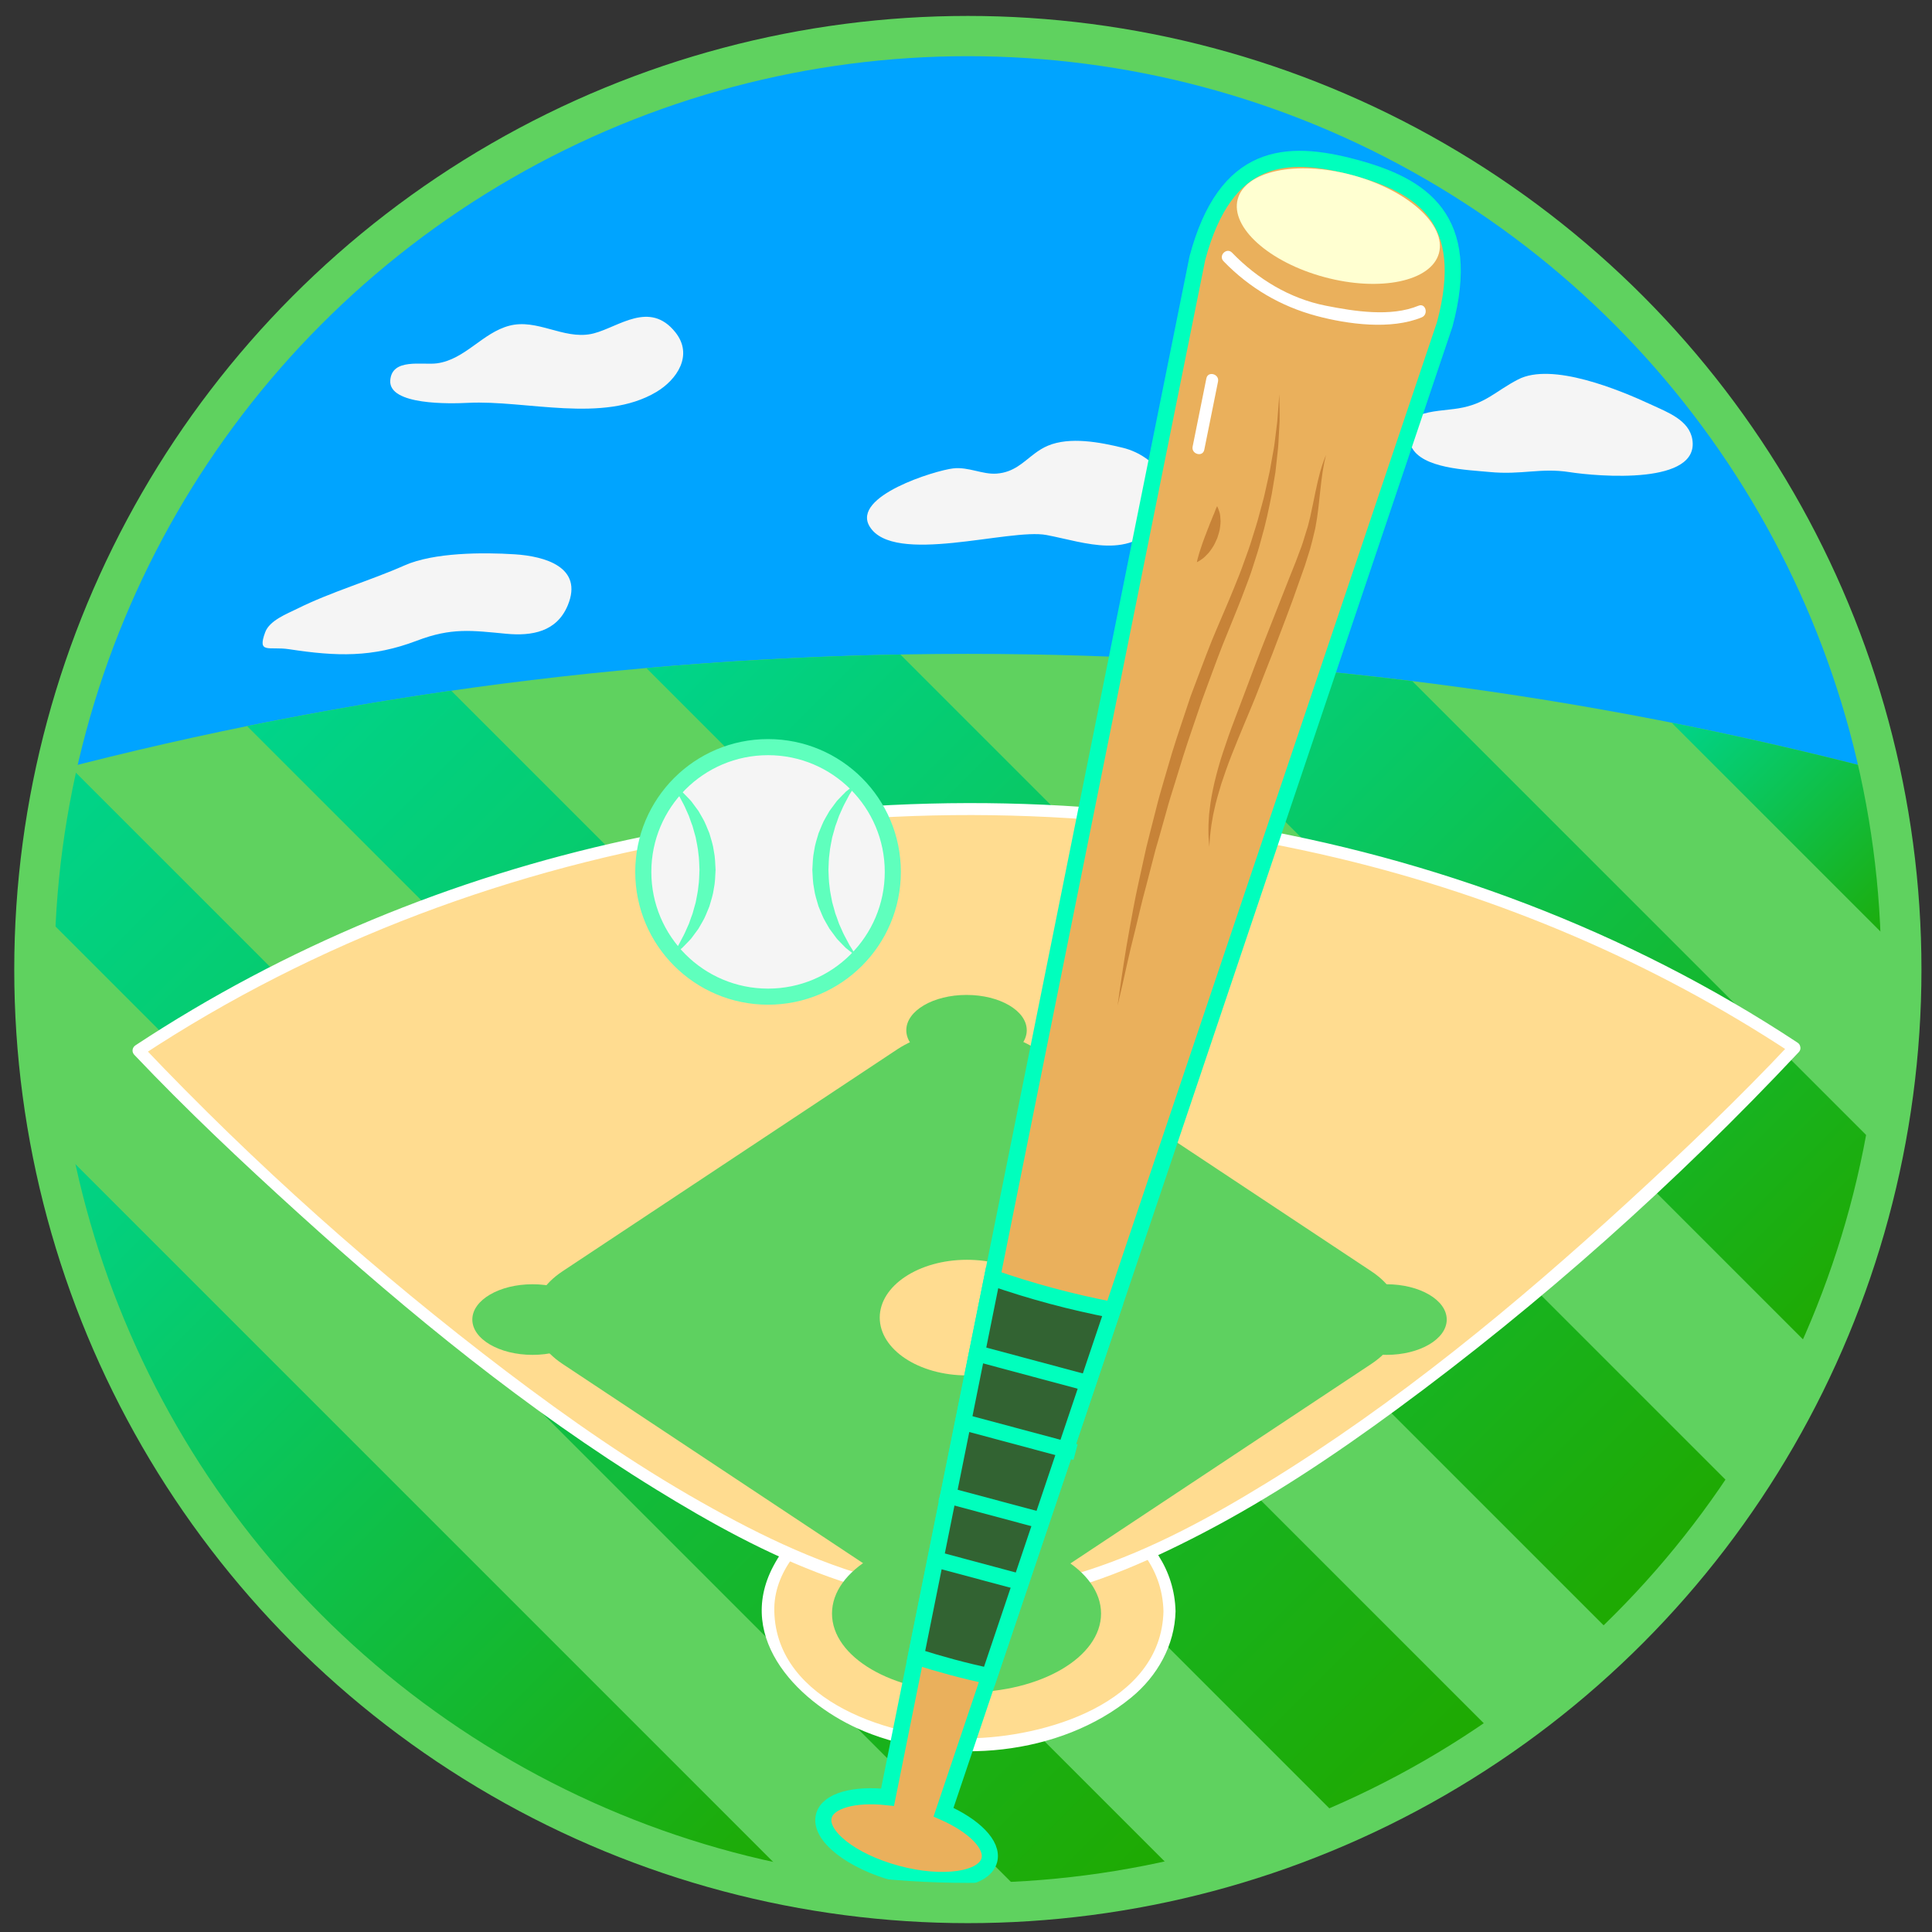<?xml version="1.0" encoding="utf-8"?>
<!-- Generator: Adobe Illustrator 16.0.0, SVG Export Plug-In . SVG Version: 6.00 Build 0)  -->
<!DOCTYPE svg PUBLIC "-//W3C//DTD SVG 1.1//EN" "http://www.w3.org/Graphics/SVG/1.1/DTD/svg11.dtd">
<svg version="1.1" id="圖層_1" xmlns="http://www.w3.org/2000/svg" xmlns:xlink="http://www.w3.org/1999/xlink" x="0px" y="0px"
	 width="480px" height="480px" viewBox="0 0 480 480" enable-background="new 0 0 480 480" xml:space="preserve">
<rect x="0" y="0" width="480" height="480" fill="#333333" stroke="none"/>
<g id="棒球場">
	<circle fill="#00A4FF" cx="240.46" cy="240.879" r="231.92"/>
	<path fill="#5FD25F" d="M13.841,191.431c-3.461,15.935-5.301,32.475-5.301,49.448c0,128.084,103.834,231.92,231.92,231.92
		c128.084,0,231.92-103.836,231.92-231.92c0-16.971-1.842-33.513-5.301-49.448c-72.377-18.904-148.32-28.981-226.62-28.981
		C162.162,162.45,86.217,172.527,13.841,191.431z"/>
	<path fill="#F5F5F5" d="M146.801,82.99c0.245-0.047,0.491-0.103,0.738-0.167c6.217-1.615,13.901-8.231,20.256-0.267
		c4.533,5.684,0.374,11.793-4.73,14.83c-13.248,7.882-32.335,1.979-46.779,2.701c-4.463,0.223-19.732,0.626-19.329-5.547
		c0.383-5.693,7.983-3.767,11.644-4.275c6.98-0.969,11.275-7.6,17.956-9.343C133.439,79.126,139.895,84.313,146.801,82.99z"/>
	<path fill="#F5F5F5" d="M257.044,112.692c0.999-0.747,2.067-1.441,3.32-1.965c5.454-2.281,12.896-0.874,18.622,0.529
		c7.898,1.935,14.896,10.046,9.32,17.833c-7.351,10.264-18.593,5.678-28.305,3.833c-9.184-1.744-38.053,7.656-43.953-2.133
		c-4.542-7.534,16.302-13.897,20.729-14.411c3.871-0.448,7.262,1.553,10.847,1.287C251.945,117.344,254.218,114.805,257.044,112.692
		z"/>
	<path fill="#F5F5F5" d="M408.818,117.885c6.838-0.771,12.557-3.081,11.633-8.715c-0.788-4.808-6.198-6.765-10.064-8.567
		c-8.094-3.772-24.806-10.672-33.213-6.332c-5.652,2.918-8.065,6.085-14.856,7.19c-5.702,0.927-16.205,0.375-11.628,9.591
		c2.672,5.381,13.775,5.668,19.335,6.21c8.046,0.785,12.715-1.095,19.924,0.036C393.189,117.807,401.623,118.696,408.818,117.885z"
		/>
	<path fill="#F5F5F5" d="M73.808,151.255c-2.436,1.216-6.834,2.863-7.921,5.818c-2.025,5.505,0.903,3.456,5.971,4.228
		c11.765,1.792,20.607,2.104,31.722-2.127c8.632-3.286,13.627-2.529,22.181-1.719c6.421,0.608,12.579-0.481,15.308-7.086
		c3.912-9.473-5.704-12.174-13.186-12.653c-7.918-0.507-20.11-0.46-27.349,2.747C91.946,144.267,82.173,147.078,73.808,151.255z"/>
	<g>
		
			<linearGradient id="SVGID_1_" gradientUnits="userSpaceOnUse" x1="74.887" y1="310.658" x2="316.233" y2="69.311" gradientTransform="matrix(1 0 0 -1 102.34 460.04)">
			<stop  offset="0" style="stop-color:#00D48A"/>
			<stop  offset="1" style="stop-color:#1FA900"/>
		</linearGradient>
		<path fill="url(#SVGID_1_)" d="M160.609,165.999l241.329,241.328c11.295-10.959,21.479-23.052,30.365-36.103L223.696,162.618
			C202.476,163.009,181.442,164.153,160.609,165.999z"/>
		
			<linearGradient id="SVGID_2_" gradientUnits="userSpaceOnUse" x1="-97.08" y1="260.026" x2="180.409" y2="-17.462" gradientTransform="matrix(1 0 0 -1 102.34 460.04)">
			<stop  offset="0" style="stop-color:#00D48A"/>
			<stop  offset="1" style="stop-color:#1FA900"/>
		</linearGradient>
		<path fill="url(#SVGID_2_)" d="M13.841,191.431c-2.404,11.069-4.006,22.437-4.772,34.032l246.814,246.814
			c12.877-0.848,25.469-2.732,37.686-5.596L17.415,190.528C16.225,190.833,15.028,191.121,13.841,191.431z"/>
		
			<linearGradient id="SVGID_3_" gradientUnits="userSpaceOnUse" x1="-26.05" y1="294.498" x2="255.018" y2="13.43" gradientTransform="matrix(1 0 0 -1 102.34 460.04)">
			<stop  offset="0" style="stop-color:#00D48A"/>
			<stop  offset="1" style="stop-color:#1FA900"/>
		</linearGradient>
		<path fill="url(#SVGID_3_)" d="M61.412,180.419l272.684,272.684c13.433-5.936,26.191-13.105,38.14-21.371L112.113,171.609
			C95.051,174.064,78.15,177.017,61.412,180.419z"/>
		
			<linearGradient id="SVGID_4_" gradientUnits="userSpaceOnUse" x1="322.963" y1="290.44" x2="379.955" y2="233.449" gradientTransform="matrix(1 0 0 -1 102.34 460.04)">
			<stop  offset="0" style="stop-color:#00D48A"/>
			<stop  offset="1" style="stop-color:#1FA900"/>
		</linearGradient>
		<path fill="url(#SVGID_4_)" d="M467.08,191.431c-17.055-4.455-34.313-8.4-51.75-11.858l56.992,56.991
			C472.037,221.104,470.246,206.011,467.08,191.431z"/>
		
			<linearGradient id="SVGID_5_" gradientUnits="userSpaceOnUse" x1="-104.477" y1="162.731" x2="81.691" y2="-23.436" gradientTransform="matrix(1 0 0 -1 102.34 460.04)">
			<stop  offset="0" style="stop-color:#00D48A"/>
			<stop  offset="1" style="stop-color:#1FA900"/>
		</linearGradient>
		<path fill="url(#SVGID_5_)" d="M198.504,469.005L12.335,282.836C29.595,377.283,104.056,451.745,198.504,469.005z"/>
		
			<linearGradient id="SVGID_6_" gradientUnits="userSpaceOnUse" x1="192.732" y1="313.387" x2="366.048" y2="140.072" gradientTransform="matrix(1 0 0 -1 102.34 460.04)">
			<stop  offset="0" style="stop-color:#00D48A"/>
			<stop  offset="1" style="stop-color:#1FA900"/>
		</linearGradient>
		<path fill="url(#SVGID_6_)" d="M350.885,169.233c-23.865-2.942-48.02-4.941-72.43-5.962L451.77,336.586
			c7.211-15.893,12.671-32.747,16.156-50.311L350.885,169.233z"/>
	</g>
	<g>
		<g>
			<ellipse fill="#FFDC90" cx="240.716" cy="400.332" rx="49.845" ry="33.05"/>
			<g>
				<path fill="#FFFFFF" d="M289.061,400.332c-0.562,23.003-29.783,31.351-48.344,31.55c-18.556,0.199-47.791-8.829-48.345-31.55
					c-0.241-9.864,7.205-17.797,14.955-22.781c9.816-6.313,21.885-8.645,33.39-8.768
					C259.273,368.584,288.506,377.609,289.061,400.332c0.047,1.932,3.047,1.936,3,0c-0.51-20.861-23.713-31.789-41.688-33.93
					c-20.498-2.44-47.681,2.726-58.255,22.726c-9.651,18.255,6.825,34.521,22.601,41.015c20.898,8.604,48.67,6.132,66.361-8.42
					c6.471-5.322,10.775-12.953,10.98-21.391C292.107,398.396,289.107,398.4,289.061,400.332z"/>
			</g>
		</g>
		<g>
			<path fill="#FFDC90" d="M445.84,260.337c-120.027-79.583-291.394-78.92-411.421,0.661c0,0,129.055,136.191,206.388,136.111
				C317.643,397.027,445.84,260.337,445.84,260.337z"/>
			<g>
				<path fill="#FFFFFF" d="M446.597,259.042c-84.71-55.883-192.271-71.765-290.768-50.371
					c-43.361,9.418-85.11,26.584-122.167,51.032c-0.818,0.539-0.995,1.627-0.304,2.355c12.945,13.65,26.695,26.594,40.624,39.229
					c27.729,25.148,57.03,49.061,88.951,68.721c26.45,16.291,58.06,32.492,90.073,27.561c16.066-2.478,31.417-9.176,45.741-16.625
					c16.979-8.83,32.966-19.536,48.37-30.856c35.718-26.249,69.432-56.35,99.782-88.688c1.321-1.408-0.796-3.533-2.121-2.12
					c-12.854,13.696-26.516,26.692-40.355,39.379c-27.897,25.573-57.405,49.911-89.707,69.753
					c-27.588,16.943-59.426,32.419-92.47,24.915c-16.961-3.853-32.94-11.604-48.002-20.115
					c-16.919-9.562-32.923-20.717-48.391-32.455c-32.081-24.344-62.645-51.573-90.375-80.815c-0.101,0.785-0.202,1.57-0.304,2.355
					c86.569-57.111,197.128-72.97,297.419-49.051c39.926,9.521,78.214,25.78,112.488,48.391
					C446.703,262.701,448.204,260.102,446.597,259.042z"/>
			</g>
		</g>
		<path fill="#5ED160" d="M257.559,393.99c-9.57,6.345-25.083,6.345-34.654,0l-83.171-55.147c-9.568-6.345-9.568-16.634,0-22.979
			l83.171-55.146c9.571-6.342,25.084-6.342,34.654,0l83.173,55.146c9.569,6.346,9.569,16.635,0,22.979L257.559,393.99z"/>
		<ellipse fill="#FFDC90" cx="240.233" cy="327.354" rx="21.664" ry="14.364"/>
		<ellipse fill="#5ED160" cx="240.13" cy="255.96" rx="14.962" ry="8.771"/>
		<path fill="#5ED160" d="M273.551,400.882c0,10.821-14.961,19.593-33.42,19.593c-18.458,0-33.422-8.771-33.422-19.593
			c0-10.825,14.964-19.596,33.422-19.596C258.59,381.286,273.551,390.057,273.551,400.882z"/>
		<ellipse fill="#5ED160" cx="132.309" cy="327.841" rx="14.962" ry="8.771"/>
		<ellipse fill="#5ED160" cx="344.473" cy="327.841" rx="14.962" ry="8.771"/>
	</g>
	<g>
		<path fill="#EAB05C" stroke="#00FFBD" stroke-width="4" stroke-miterlimit="10" d="M234.418,450.232L358.942,80.59
			c7.025-26.227-5.51-34.467-22.479-39.013c-16.97-4.547-31.947-3.68-38.975,22.545l-76.98,382.386
			c-8.25-0.897-14.796,0.825-15.821,4.652c-1.307,4.877,6.835,11.293,18.187,14.337c11.353,3.043,21.614,1.55,22.918-3.322
			C246.818,458.349,242.014,453.581,234.418,450.232z"/>
		<g>
			<g>
				<path fill="#FFFFFF" d="M299.722,94c-1.139,5.651-2.276,11.302-3.415,16.952c-0.382,1.889,2.511,2.693,2.893,0.798
					c1.139-5.651,2.276-11.302,3.416-16.952C302.995,92.909,300.104,92.105,299.722,94L299.722,94z"/>
			</g>
		</g>
		
			<ellipse transform="matrix(0.259 -0.966 0.966 0.259 192.128 362.765)" fill="#FFFFD1" cx="332.445" cy="56.19" rx="13.137" ry="25.88"/>
		<g>
			<g>
				<path fill="#FFFFFF" d="M303.98,64.897c6.409,6.634,14.184,11.204,23.093,13.593c7.793,2.089,18.521,3.506,26.146,0.358
					c1.764-0.728,0.991-3.631-0.797-2.893c-6.885,2.842-15.922,1.398-23.034-0.006c-8.975-1.772-16.984-6.652-23.287-13.174
					C304.755,61.383,302.636,63.507,303.98,64.897L303.98,64.897z"/>
			</g>
		</g>
		<path fill="#326332" stroke="#00FFBD" stroke-width="4" stroke-miterlimit="10" d="M246.492,317.438l-18.951,94.133
			c2.992,0.945,6.011,1.838,9.07,2.658c3.06,0.819,6.122,1.556,9.184,2.233l30.654-90.998c-5.043-0.969-10.088-2.118-15.126-3.468
			C256.286,320.646,251.343,319.118,246.492,317.438z"/>
		
			<line fill="none" stroke="#00FFBD" stroke-width="4" stroke-miterlimit="10" x1="242.961" y1="336.313" x2="271.707" y2="344.016"/>
		
			<line fill="none" stroke="#00FFBD" stroke-width="4" stroke-miterlimit="10" x1="238.468" y1="353.082" x2="267.215" y2="360.784"/>
		
			<line fill="none" stroke="#00FFBD" stroke-width="4" stroke-miterlimit="10" x1="233.653" y1="371.048" x2="258.809" y2="377.788"/>
		
			<line fill="none" stroke="#00FFBD" stroke-width="4" stroke-miterlimit="10" x1="231.876" y1="387.262" x2="253.438" y2="393.039"/>
		<g>
			<path fill="#C78338" d="M317.85,97.939c0,0,0.011,0.617,0.027,1.773c0.001,1.156,0.08,2.853,0.035,5.011
				c-0.059,1.082-0.124,2.279-0.195,3.582c-0.069,1.306-0.126,2.724-0.319,4.219c-0.164,1.502-0.339,3.101-0.521,4.786
				c-0.279,1.672-0.574,3.43-0.882,5.265c-0.696,3.653-1.533,7.607-2.729,11.706c-0.528,2.07-1.219,4.152-1.909,6.286
				c-0.645,2.151-1.492,4.281-2.313,6.462c-0.807,2.198-1.709,4.352-2.59,6.565c-0.895,2.204-1.799,4.435-2.711,6.684
				c-1.76,4.508-3.406,9.115-5.115,13.712c-1.555,4.658-3.218,9.282-4.669,13.895c-0.714,2.312-1.423,4.604-2.122,6.868
				c-0.716,2.26-1.418,4.495-2.013,6.721c-0.626,2.218-1.241,4.399-1.843,6.534c-0.309,1.066-0.611,2.121-0.912,3.163
				c-0.271,1.05-0.538,2.086-0.803,3.11c-0.529,2.046-1.045,4.038-1.543,5.963c-0.506,1.924-1.022,3.778-1.428,5.579
				c-0.841,3.595-1.656,6.882-2.382,9.797c-0.709,2.919-1.238,5.483-1.72,7.586c-0.459,2.106-0.869,3.755-1.127,4.882
				c-0.266,1.127-0.406,1.729-0.406,1.729s0.085-0.61,0.246-1.756c0.166-1.146,0.379-2.828,0.714-4.961
				c0.336-2.134,0.688-4.733,1.198-7.7c0.518-2.963,1.104-6.308,1.793-9.948c0.672-3.645,1.576-7.556,2.479-11.707
				c0.229-1.037,0.463-2.088,0.696-3.152c0.265-1.057,0.53-2.127,0.802-3.209c0.553-2.161,1.115-4.37,1.688-6.615
				c0.552-2.252,1.209-4.516,1.88-6.806c0.672-2.29,1.353-4.607,2.038-6.944c1.43-4.655,3.064-9.327,4.605-14.029
				c1.76-4.632,3.467-9.3,5.27-13.819c1.842-4.48,3.817-8.861,5.525-13.115c0.858-2.125,1.715-4.209,2.436-6.295
				c0.755-2.074,1.507-4.1,2.099-6.118c0.626-2.007,1.267-3.953,1.747-5.873c0.259-0.956,0.514-1.895,0.765-2.817
				c0.262-0.92,0.493-1.829,0.677-2.729c0.397-1.795,0.779-3.516,1.144-5.151c0.294-1.651,0.573-3.218,0.836-4.689
				c0.294-1.472,0.443-2.859,0.602-4.144c0.158-1.286,0.305-2.467,0.436-3.535C317.661,100.399,317.85,97.939,317.85,97.939z"/>
		</g>
		<g>
			<path fill="#C78338" d="M329.443,113.011c0,0-0.088,0.39-0.252,1.122c-0.191,0.726-0.363,1.816-0.601,3.177
				c-0.207,1.375-0.404,3.052-0.617,4.981c-0.206,1.933-0.416,4.123-0.777,6.519c-0.104,0.599-0.208,1.211-0.314,1.834l-0.082,0.47
				c-0.019,0.093-0.017,0.125-0.053,0.27l-0.055,0.231c-0.072,0.309-0.146,0.62-0.222,0.934c-0.311,1.257-0.593,2.549-0.984,3.883
				c-0.42,1.335-0.853,2.706-1.292,4.107c-0.483,1.362-0.979,2.754-1.479,4.169c-0.496,1.402-1.002,2.828-1.513,4.271
				c-0.543,1.493-1.069,2.922-1.636,4.399c-1.115,2.935-2.248,5.916-3.383,8.897c-1.156,2.975-2.354,5.906-3.47,8.868
				c-1.123,2.962-2.369,5.807-3.506,8.566c-1.142,2.761-2.255,5.412-3.242,7.95c-0.993,2.537-1.835,4.96-2.576,7.213
				c-0.682,2.266-1.295,4.355-1.688,6.24c-0.104,0.471-0.204,0.927-0.301,1.367c-0.076,0.444-0.15,0.872-0.222,1.283
				c-0.15,0.822-0.281,1.581-0.346,2.271c-0.081,0.691-0.153,1.309-0.216,1.845c-0.035,0.541-0.063,1-0.088,1.373
				c-0.047,0.749-0.072,1.148-0.072,1.148s-0.031-0.398-0.09-1.146c-0.03-0.375-0.066-0.838-0.108-1.382
				c-0.027-0.545-0.019-1.172-0.021-1.876c-0.019-0.706,0.022-1.484,0.078-2.333c0.025-0.425,0.055-0.867,0.083-1.326
				c0.055-0.456,0.11-0.928,0.17-1.416c0.208-1.959,0.62-4.143,1.157-6.504c0.57-2.35,1.242-4.89,2.128-7.508
				c0.858-2.626,1.819-5.377,2.896-8.173c1.053-2.791,2.141-5.674,3.247-8.604c1.067-2.93,2.245-5.924,3.376-8.907
				c2.341-5.942,4.682-11.883,6.876-17.454c0.554-1.384,1.098-2.746,1.63-4.078c0.497-1.321,0.983-2.614,1.457-3.872
				c0.461-1.271,0.801-2.579,1.205-3.8c0.099-0.308,0.195-0.613,0.291-0.915l0.072-0.227c0.008-0.008,0.035-0.131,0.051-0.191
				l0.114-0.447c0.147-0.595,0.295-1.179,0.438-1.751c0.514-2.311,0.938-4.464,1.334-6.374c0.386-1.914,0.798-3.573,1.166-4.931
				c0.392-1.362,0.742-2.402,1.024-3.097C329.302,113.385,329.443,113.011,329.443,113.011z"/>
		</g>
		<g>
			<path fill="#C78338" d="M302.393,125.764c0,0,0.127,0.237,0.287,0.651c0.078,0.207,0.183,0.458,0.266,0.747
				c0.104,0.282,0.179,0.618,0.211,1.007c0.043,0.385,0.075,0.811,0.091,1.268c0.008,0.454-0.051,0.891-0.104,1.366
				c-0.056,0.47-0.117,0.961-0.266,1.428c-0.125,0.477-0.28,0.953-0.433,1.43c-0.402,0.912-0.799,1.831-1.353,2.591
				c-0.264,0.386-0.521,0.755-0.797,1.084c-0.29,0.322-0.575,0.615-0.845,0.877c-0.527,0.532-1.089,0.879-1.462,1.119
				c-0.382,0.237-0.621,0.344-0.621,0.344s0.036-0.273,0.144-0.702c0.094-0.438,0.296-0.995,0.473-1.692
				c0.1-0.34,0.217-0.698,0.351-1.066c0.126-0.374,0.239-0.775,0.388-1.169c0.148-0.395,0.304-0.799,0.441-1.216
				c0.14-0.417,0.315-0.824,0.478-1.236c0.148-0.416,0.293-0.833,0.466-1.235c0.18-0.402,0.311-0.804,0.462-1.192
				c0.16-0.387,0.313-0.761,0.461-1.116c0.125-0.345,0.261-0.678,0.398-0.993c0.146-0.309,0.288-0.616,0.373-0.91
				c0.091-0.286,0.201-0.535,0.285-0.74C302.259,125.998,302.393,125.764,302.393,125.764z"/>
		</g>
	</g>
	<g>
		<circle fill="#F5F5F5" stroke="#5FFFBD" stroke-width="4" stroke-miterlimit="10" cx="190.82" cy="216.62" r="30.997"/>
		<g>
			<path fill="#5FFFBD" d="M166.933,237.461c0,0,0.368-0.666,1.073-1.777c0.177-0.277,0.372-0.584,0.584-0.918
				c0.171-0.354,0.375-0.715,0.581-1.106c0.418-0.778,0.887-1.625,1.307-2.63c0.218-0.488,0.445-0.997,0.68-1.523
				c0.191-0.542,0.389-1.102,0.592-1.677c0.105-0.283,0.211-0.571,0.319-0.862c0.099-0.293,0.166-0.603,0.252-0.908
				c0.159-0.615,0.345-1.231,0.522-1.86c0.213-1.297,0.566-2.597,0.667-3.966c0.211-1.351,0.204-2.74,0.273-4.122
				c-0.07-1.382-0.065-2.77-0.276-4.121c-0.104-1.368-0.452-2.668-0.668-3.965c-0.177-0.629-0.365-1.245-0.523-1.859
				c-0.086-0.305-0.153-0.615-0.251-0.908c-0.108-0.291-0.214-0.578-0.32-0.861c-0.203-0.576-0.401-1.135-0.592-1.677
				c-0.235-0.526-0.461-1.036-0.679-1.524c-0.415-0.999-0.897-1.864-1.319-2.647c-0.208-0.395-0.415-0.757-0.585-1.111
				c-0.207-0.328-0.397-0.63-0.569-0.902c-0.69-1.097-1.067-1.773-1.067-1.773s0.617,0.422,1.666,1.25
				c0.262,0.209,0.552,0.441,0.868,0.693c0.292,0.275,0.586,0.594,0.914,0.927c0.326,0.338,0.674,0.697,1.04,1.076
				c0.377,0.375,0.662,0.849,1.022,1.305c0.346,0.469,0.707,0.958,1.081,1.463c0.313,0.545,0.638,1.109,0.971,1.688
				c0.344,0.579,0.66,1.193,0.918,1.85c0.284,0.647,0.548,1.32,0.829,2.003c0.4,1.411,0.917,2.864,1.106,4.408
				c0.328,1.524,0.345,3.109,0.437,4.687c-0.092,1.577-0.112,3.161-0.439,4.685c-0.193,1.543-0.705,2.997-1.108,4.407
				c-0.28,0.683-0.546,1.355-0.829,2.003c-0.259,0.656-0.573,1.271-0.919,1.85c-0.334,0.583-0.647,1.152-0.971,1.688
				c-0.373,0.506-0.733,0.994-1.08,1.463c-0.361,0.458-0.64,0.926-1.024,1.309c-0.37,0.384-0.72,0.748-1.05,1.09
				c-0.329,0.336-0.626,0.656-0.918,0.931c-0.31,0.247-0.595,0.473-0.853,0.677C167.558,237.028,166.933,237.461,166.933,237.461z"
				/>
		</g>
		<g>
			<path fill="#5FFFBD" d="M212.674,194.765c0,0-0.368,0.666-1.073,1.777c-0.177,0.277-0.372,0.584-0.584,0.918
				c-0.171,0.354-0.375,0.715-0.581,1.106c-0.418,0.777-0.887,1.625-1.307,2.629c-0.218,0.488-0.445,0.997-0.68,1.524
				c-0.191,0.542-0.389,1.101-0.592,1.677c-0.105,0.284-0.211,0.571-0.319,0.862c-0.099,0.293-0.167,0.603-0.252,0.908
				c-0.159,0.615-0.344,1.231-0.522,1.86c-0.213,1.297-0.566,2.597-0.666,3.966c-0.212,1.351-0.204,2.74-0.273,4.122
				c0.07,1.382,0.065,2.77,0.276,4.121c0.104,1.367,0.452,2.668,0.668,3.964c0.177,0.629,0.365,1.245,0.523,1.859
				c0.086,0.305,0.153,0.615,0.251,0.908c0.108,0.291,0.214,0.578,0.32,0.861c0.203,0.576,0.401,1.135,0.592,1.677
				c0.235,0.526,0.461,1.035,0.679,1.524c0.415,0.999,0.897,1.863,1.319,2.647c0.208,0.395,0.415,0.757,0.585,1.111
				c0.207,0.328,0.397,0.629,0.569,0.901c0.69,1.097,1.067,1.773,1.067,1.773s-0.617-0.422-1.666-1.25
				c-0.262-0.209-0.552-0.441-0.868-0.693c-0.292-0.275-0.586-0.594-0.914-0.927c-0.326-0.337-0.674-0.697-1.04-1.076
				c-0.377-0.376-0.661-0.849-1.021-1.305c-0.346-0.469-0.707-0.957-1.081-1.463c-0.313-0.545-0.638-1.109-0.971-1.688
				c-0.344-0.579-0.66-1.193-0.918-1.85c-0.284-0.647-0.548-1.32-0.829-2.003c-0.4-1.411-0.917-2.863-1.106-4.407
				c-0.328-1.524-0.345-3.109-0.437-4.686c0.092-1.577,0.112-3.161,0.439-4.685c0.193-1.543,0.705-2.997,1.108-4.407
				c0.279-0.683,0.546-1.355,0.829-2.003c0.258-0.656,0.573-1.271,0.918-1.849c0.334-0.583,0.647-1.152,0.971-1.688
				c0.373-0.505,0.733-0.994,1.08-1.463c0.362-0.457,0.64-0.926,1.024-1.309c0.37-0.384,0.72-0.748,1.05-1.09
				c0.329-0.336,0.626-0.656,0.918-0.931c0.31-0.247,0.595-0.473,0.853-0.677C212.048,195.198,212.674,194.765,212.674,194.765z"/>
		</g>
	</g>
	<circle fill="none" stroke="#5FD25F" stroke-width="10" stroke-miterlimit="10" cx="240.46" cy="240.879" r="231.92"/>
</g>
</svg>
